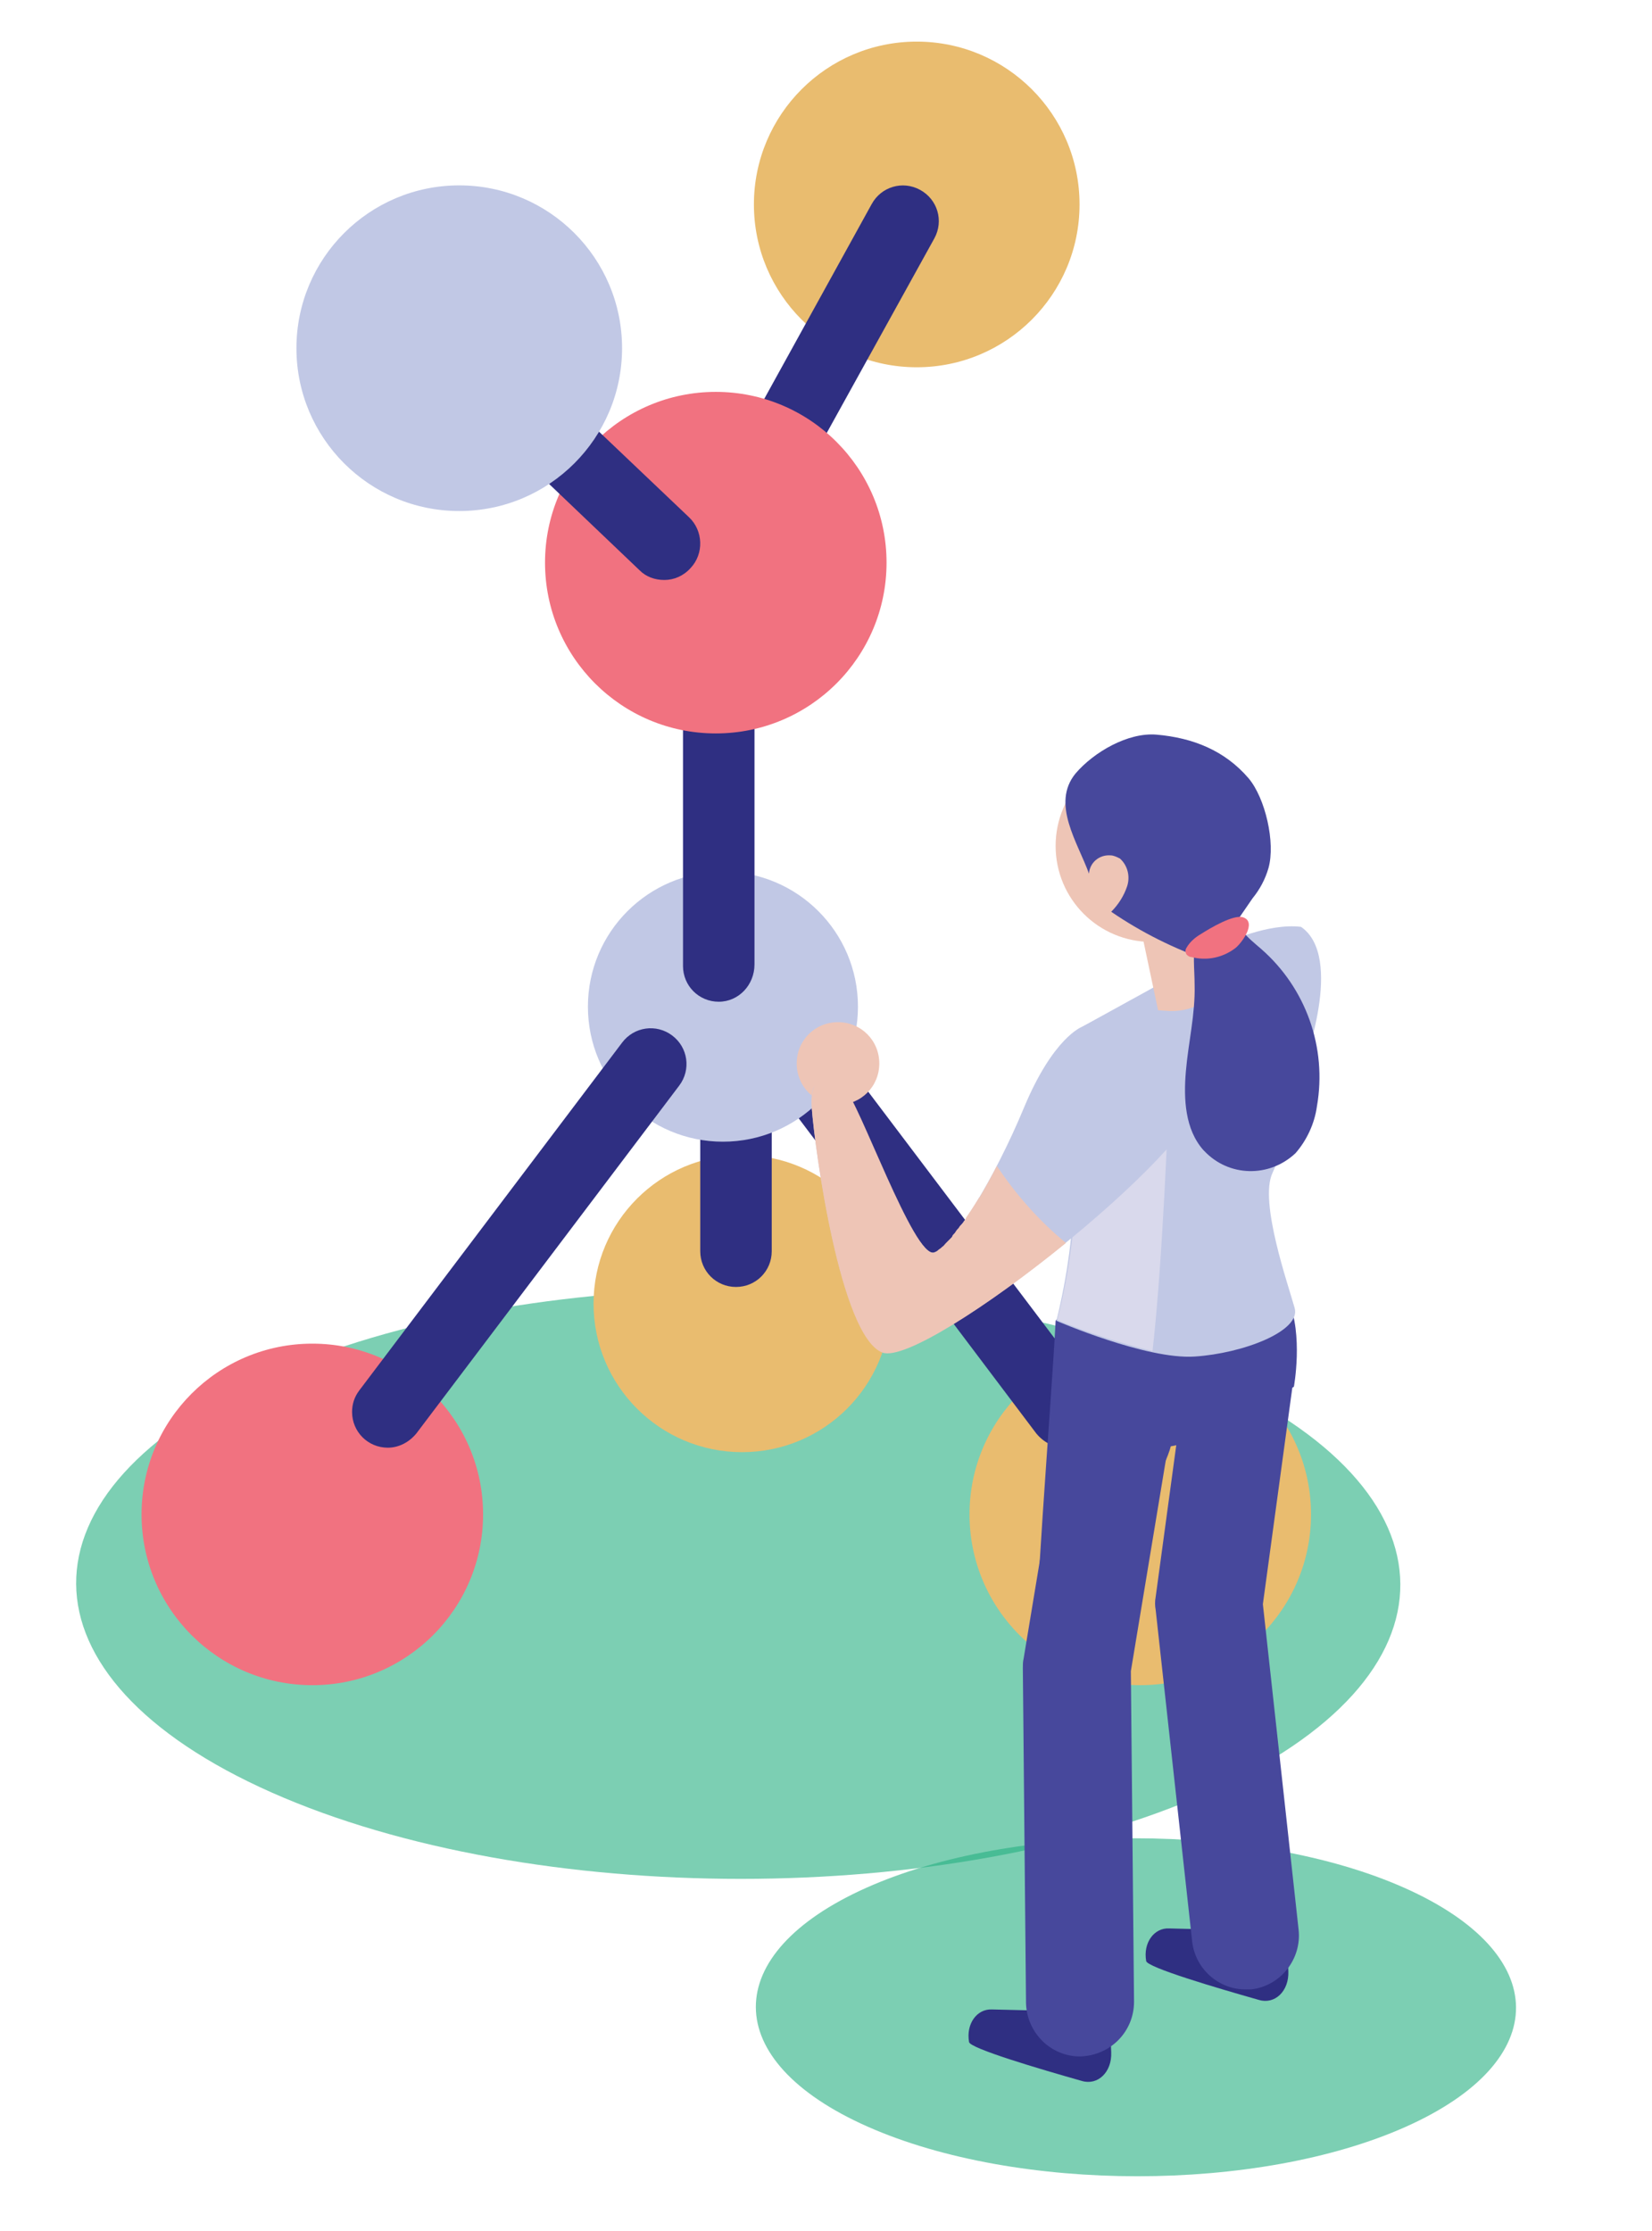 <?xml version="1.0" encoding="utf-8"?>
<!-- Generator: Adobe Illustrator 23.0.5, SVG Export Plug-In . SVG Version: 6.00 Build 0)  -->
<svg version="1.1" id="Layer_1" xmlns="http://www.w3.org/2000/svg" xmlns:xlink="http://www.w3.org/1999/xlink" x="0px" y="0px"
	 viewBox="0 0 208 280.9" style="enable-background:new 0 0 208 280.9;" xml:space="preserve">
<style type="text/css">
	.st0{fill:#FFFFFF;}
	.st1{fill:#F17280;}
	.st2{clip-path:url(#SVGID_2_);}
	.st3{fill:#47489C;}
	.st4{opacity:0.5;}
	.st5{opacity:0.6;fill:#25AF80;enable-background:new    ;}
	.st6{fill:#E9BC6F;}
	.st7{fill:#2F2F82;}
	.st8{fill:#EEC5B6;}
	.st9{fill:#ECEEF7;}
	.st10{fill:#C1C8E5;}
	.st11{fill:#D9D9EC;}
	.st12{fill:#91616A;}
	.st13{fill:#37354C;}
	.st14{fill:#DBA75E;}
	.st15{fill:#53A5D3;}
	.st16{opacity:0.5;fill:url(#Path_2947_1_);enable-background:new    ;}
	.st17{opacity:0.4;fill:#FFFFFF;enable-background:new    ;}
	.st18{fill:#9BA2D1;}
	.st19{fill:#8290C7;}
	.st20{fill:#D09744;}
	.st21{fill:#F7CB8C;}
	.st22{fill:#373B96;}
	.st23{fill:#5153A3;}
	.st24{fill:#E4A8B5;}
	.st25{fill:#9CAAD6;}
</style>
<g id="Group_4337" transform="translate(-111 -423)">
	<g id="Group_4279" transform="translate(196.692 688.666)">
		<path id="Path_2840" class="st5" d="M91.1-28c18.7,8.3,18.8,21.8,0.2,30.1s-48.9,8.3-67.7,0S4.8-19.7,23.4-28S72.4-36.3,91.1-28z"
			/>
	</g>
	<g id="Group_4280" transform="translate(111 619.475)">
		<path id="Path_2841" class="st5" d="M151.7-23.3c32.7,14.5,32.8,38,0.4,52.5s-85.2,14.5-117.9,0s-32.8-38-0.4-52.5
			S119-37.8,151.7-23.3z"/>
	</g>
	<g id="Group_4290" transform="translate(119.223 459.339)">
		<g id="Group_4282" transform="translate(78.646 127.225)">
			<ellipse id="Ellipse_797" class="st6" cx="56.7" cy="27.1" rx="21.5" ry="21.5"/>
			<g id="Group_4281">
				<path id="Path_2842" class="st7" d="M47.2,18.7c-1.4,0-2.7-0.7-3.6-1.8L10.5-27c-1.5-2-1.1-4.8,0.9-6.3s4.8-1.1,6.3,0.9l0,0
					l33.1,43.8c1.5,2,1.1,4.8-0.9,6.3C49.1,18.3,48.2,18.7,47.2,18.7L47.2,18.7z"/>
			</g>
		</g>
		<g id="Group_4284" transform="translate(56.909 119.489)">
			<ellipse id="Ellipse_798" class="st6" cx="28.3" cy="8.3" rx="18.7" ry="18.7"/>
			<g id="Group_4283" transform="translate(13.435)">
				<path id="Path_2843" class="st7" d="M14.1,6.2c-2.5,0-4.5-2-4.5-4.5l0,0v-31.4c0-2.5,2.1-4.5,4.6-4.4c2.4,0,4.4,2,4.4,4.4V1.7
					C18.6,4.2,16.6,6.2,14.1,6.2L14.1,6.2z"/>
			</g>
		</g>
		<ellipse id="Ellipse_799" class="st6" cx="107.2" cy="-10.6" rx="20.5" ry="20.5"/>
		<ellipse id="Ellipse_800" class="st10" cx="82.8" cy="90.4" rx="17" ry="17"/>
		<g id="Group_4285" transform="translate(68.173 65.479)">
			<path id="Path_2844" class="st7" d="M14.1,24.3c-2.5,0-4.5-2-4.5-4.5l0,0v-49.5c0-2.5,2-4.5,4.4-4.6c2.4-0.1,4.5,2,4.6,4.4v0.1
				v49.4C18.6,22.2,16.6,24.3,14.1,24.3z"/>
		</g>
		<g id="Group_4286" transform="translate(74.224 21.264)">
			<path id="Path_2845" class="st7" d="M14.1,5.8c-2.5,0-4.5-2-4.5-4.5c0-0.8,0.2-1.5,0.6-2.2l17.1-31c1.2-2.2,3.9-3,6.1-1.8
				c2.2,1.2,3,3.9,1.8,6.1l0,0L18,3.5C17.2,5,15.7,5.8,14.1,5.8z"/>
		</g>
		<ellipse id="Ellipse_801" class="st1" cx="81.9" cy="34.5" rx="21.5" ry="21.5"/>
		<g id="Group_4287" transform="translate(28.827 30.88)">
			<path id="Path_2846" class="st7" d="M46.6,5.8c-1.2,0-2.3-0.4-3.1-1.2L11-26.4c-1.8-1.7-1.8-4.6-0.1-6.4c1.7-1.7,4.5-1.8,6.3-0.2
				L49.7-2.1c1.8,1.7,1.9,4.6,0.2,6.4C49,5.3,47.8,5.8,46.6,5.8L46.6,5.8z"/>
		</g>
		<g id="Group_4289" transform="translate(0 127.226)">
			<ellipse id="Ellipse_802" class="st1" cx="31.1" cy="27.1" rx="21.5" ry="21.5"/>
			<g id="Group_4288" transform="translate(26.506)">
				<path id="Path_2847" class="st7" d="M14.1,18.7c-2.5,0-4.5-2-4.5-4.5c0-1,0.3-1.9,0.9-2.7l33.1-43.8c1.5-2,4.3-2.4,6.3-0.9
					c2,1.5,2.4,4.3,0.9,6.3L17.7,16.9C16.8,18,15.5,18.7,14.1,18.7z"/>
			</g>
		</g>
		<ellipse id="Ellipse_803" class="st10" cx="49.6" cy="7.5" rx="20.5" ry="20.5"/>
	</g>
	<g id="Group_4293" transform="translate(201.711 549.791)">
		<path id="Path_2848" class="st7" d="M64.9,116.2l-8.4-0.2c-1.9-0.1-3.3,1.8-2.9,4.1l0,0c0.1,0.8,8.9,3.4,14.2,4.9
			c2,0.6,3.8-1.1,3.7-3.6l-0.1-2.4L64.9,116.2z"/>
		<g id="Group_4291" transform="translate(45.195 74.575)">
			<path id="Path_2849" class="st3" d="M20.9,49.1c-3.4,0-6.3-2.6-6.7-6L9.6,1.3c-0.1-0.5-0.1-1.1,0-1.6l3.8-28
				c0.5-3.7,3.8-6.3,7.5-5.9c3.7,0.4,6.3,3.8,5.9,7.5v0.1L23.1,0.6l4.5,41c0.4,3.7-2.3,7.1-6,7.5C21.4,49.1,21.2,49.1,20.9,49.1
				L20.9,49.1z"/>
		</g>
		<path id="Path_2850" class="st3" d="M42.2,39.5c-0.5,10-3,40.2-2.4,43.2c0.8,4,15.8-22.8,16.9-27.4c4.7-0.7,15.5-7.5,15.5-7.5
			s1.2-6.5-0.7-10.9L55.6,34C50.8,33.1,45.3,35.7,42.2,39.5z"/>
		<path id="Path_2851" class="st8" d="M42.2-20.3c0,6.7,5.4,12.1,12.1,12.1c6.7,0,12.1-5.4,12.1-12.1S61-32.4,54.3-32.4
			C47.7-32.5,42.2-27,42.2-20.3z"/>
		<path id="Path_2852" class="st10" d="M73.4,7.4c0,0,5.2-13.7-0.3-17.5c-4.2-0.5-9.4,2-9.4,2s-10.9,7-18.2,10.7
			c-3.7,1.8-1.1,10.7-1,19.5c0,5.9-0.8,11.7-2.2,17.4c0,0,11.3,4.9,17.4,4.5s13.4-3.2,12.6-6.1s-4.5-13.4-2.8-17S73.4,7.4,73.4,7.4z
			"/>
		<path id="Path_2853" class="st11" d="M45.5,2.5c2-1,4.2-2.2,6.4-3.5c1.8,0.7,3.3,1.4,3.3,1.4l1.2,12.2c0,0-0.7,19.4-2,30.7
			c-4.1-1-8.1-2.3-12-3.9c1.5-5.9,2.3-11.9,2.4-18C44.5,12.5,41.8,4.3,45.5,2.5z"/>
		<path id="Path_2854" class="st8" d="M9.6,7.1c0,2.9,2.3,5.2,5.2,5.2S20,10,20,7.1c0-2.9-2.3-5.2-5.2-5.2l0,0
			C11.9,1.9,9.6,4.2,9.6,7.1L9.6,7.1z"/>
		<path id="Path_2855" class="st7" d="M42.6,126.4l-8.4-0.2c-1.9-0.1-3.3,1.8-2.9,4.1l0,0c0.1,0.8,8.9,3.4,14.2,4.9
			c2,0.6,3.8-1.1,3.7-3.6l-0.1-2.4L42.6,126.4z"/>
		<path id="Path_2856" class="st10" d="M58.4-4.6L45.5,2.5c0,0-3.6,1.3-7.3,10.2s-8.9,17.4-11.3,18.2s-9.8-18.3-11.4-19.5
			c-1.6-1.2-4.4-3.9-4,1.3s3.6,28.7,8.9,30.7s39.8-25.3,40.3-32.6S58.4-4.6,58.4-4.6z"/>
		<path id="Path_2857" class="st8" d="M15.7,10.4c1.6,1.2,8.7,21.3,11.2,20.5c0.2-0.1,0.3-0.1,0.4-0.2l0.1-0.1
			c0.1-0.1,0.3-0.2,0.4-0.3l0.1-0.1c0.2-0.1,0.3-0.3,0.5-0.5c0.1-0.1,0.1-0.1,0.2-0.2c0.1-0.1,0.3-0.3,0.4-0.4
			c0.1-0.1,0.2-0.2,0.2-0.3c0.1-0.2,0.3-0.3,0.4-0.5s0.3-0.4,0.4-0.5c0.1-0.2,0.2-0.3,0.4-0.5s0.2-0.3,0.4-0.5l0.2-0.4
			c0.5-0.7,1-1.5,1.5-2.3c0,0,0-0.1,0.1-0.1c0.7-1.2,1.5-2.6,2.2-4l0,0c2.4,3.6,5.3,6.9,8.7,9.7c-9.7,7.9-20.4,14.8-23.1,13.8
			c-5.3-2-8.5-25.5-8.9-30.7S14.1,9.2,15.7,10.4z"/>
		<path id="Path_2858" class="st8" d="M62.2-17.2l1.8,13l0,0c-1.3,2.9-4.2,4.8-7.4,4.7l-1.5-0.1l-2.9-13.7L62.2-17.2z"/>
		<path id="Path_2859" class="st3" d="M46.4-16.8c0.1-1.4,1.3-2.4,2.7-2.3c0.4,0,0.8,0.2,1.2,0.4c1,0.9,1.3,2.3,0.9,3.5
			s-1.1,2.3-2,3.2c3.8,2.6,8,4.7,12.4,6.2c1.8-2.6,3.6-5.3,5.4-7.9c0.9-1.1,1.6-2.4,2-3.8c0.9-3.2-0.4-8.8-2.5-11.3
			c-3-3.5-7-5.1-11.6-5.5c-3.6-0.3-7.9,2.2-10.2,4.9C41.6-25.6,45-20.7,46.4-16.8z"/>
		<g id="Group_4292" transform="translate(28.473 77.917)">
			<path id="Path_2860" class="st3" d="M16.8,54.2c-3.7,0-6.7-3-6.8-6.7L9.6,5.3c0-0.4,0-0.8,0.1-1.2l5.4-32.6
				c0.6-3.7,4.1-6.2,7.8-5.6c3.7,0.6,6.2,4.1,5.6,7.8l0,0l-5.3,32l0.4,41.6C23.6,51.1,20.6,54.1,16.8,54.2L16.8,54.2z"/>
		</g>
		<path id="Path_2861" class="st3" d="M68.1-7.3c5.6,4.9,8.3,12.4,7,19.8c-0.3,2.2-1.3,4.3-2.7,5.9c-3.3,3.1-8.4,3-11.5-0.3
			c0,0,0,0-0.1-0.1c-2.3-2.6-2.5-6.4-2.2-9.9c0.3-3.6,1.2-7.2,1.1-10.9c0-2-0.3-4,0.2-5.9c0.4-1.4,2.2-4.4,4-3.3
			c0.7,0.4,1.2,1.8,1.8,2.4C66.4-8.7,67.3-8,68.1-7.3z"/>
		<path id="Path_2862" class="st1" d="M60.5-9.2c-0.7,0.4-1.4,1-1.8,1.7c-0.2,0.3-0.2,0.6,0,0.9c0.2,0.2,0.4,0.3,0.6,0.3
			c1.9,0.5,3.9,0.1,5.5-1.1c0.8-0.6,2.8-3.3,1-3.9C64.6-11.7,61.6-9.9,60.5-9.2z"/>
	</g>
</g>
</svg>
